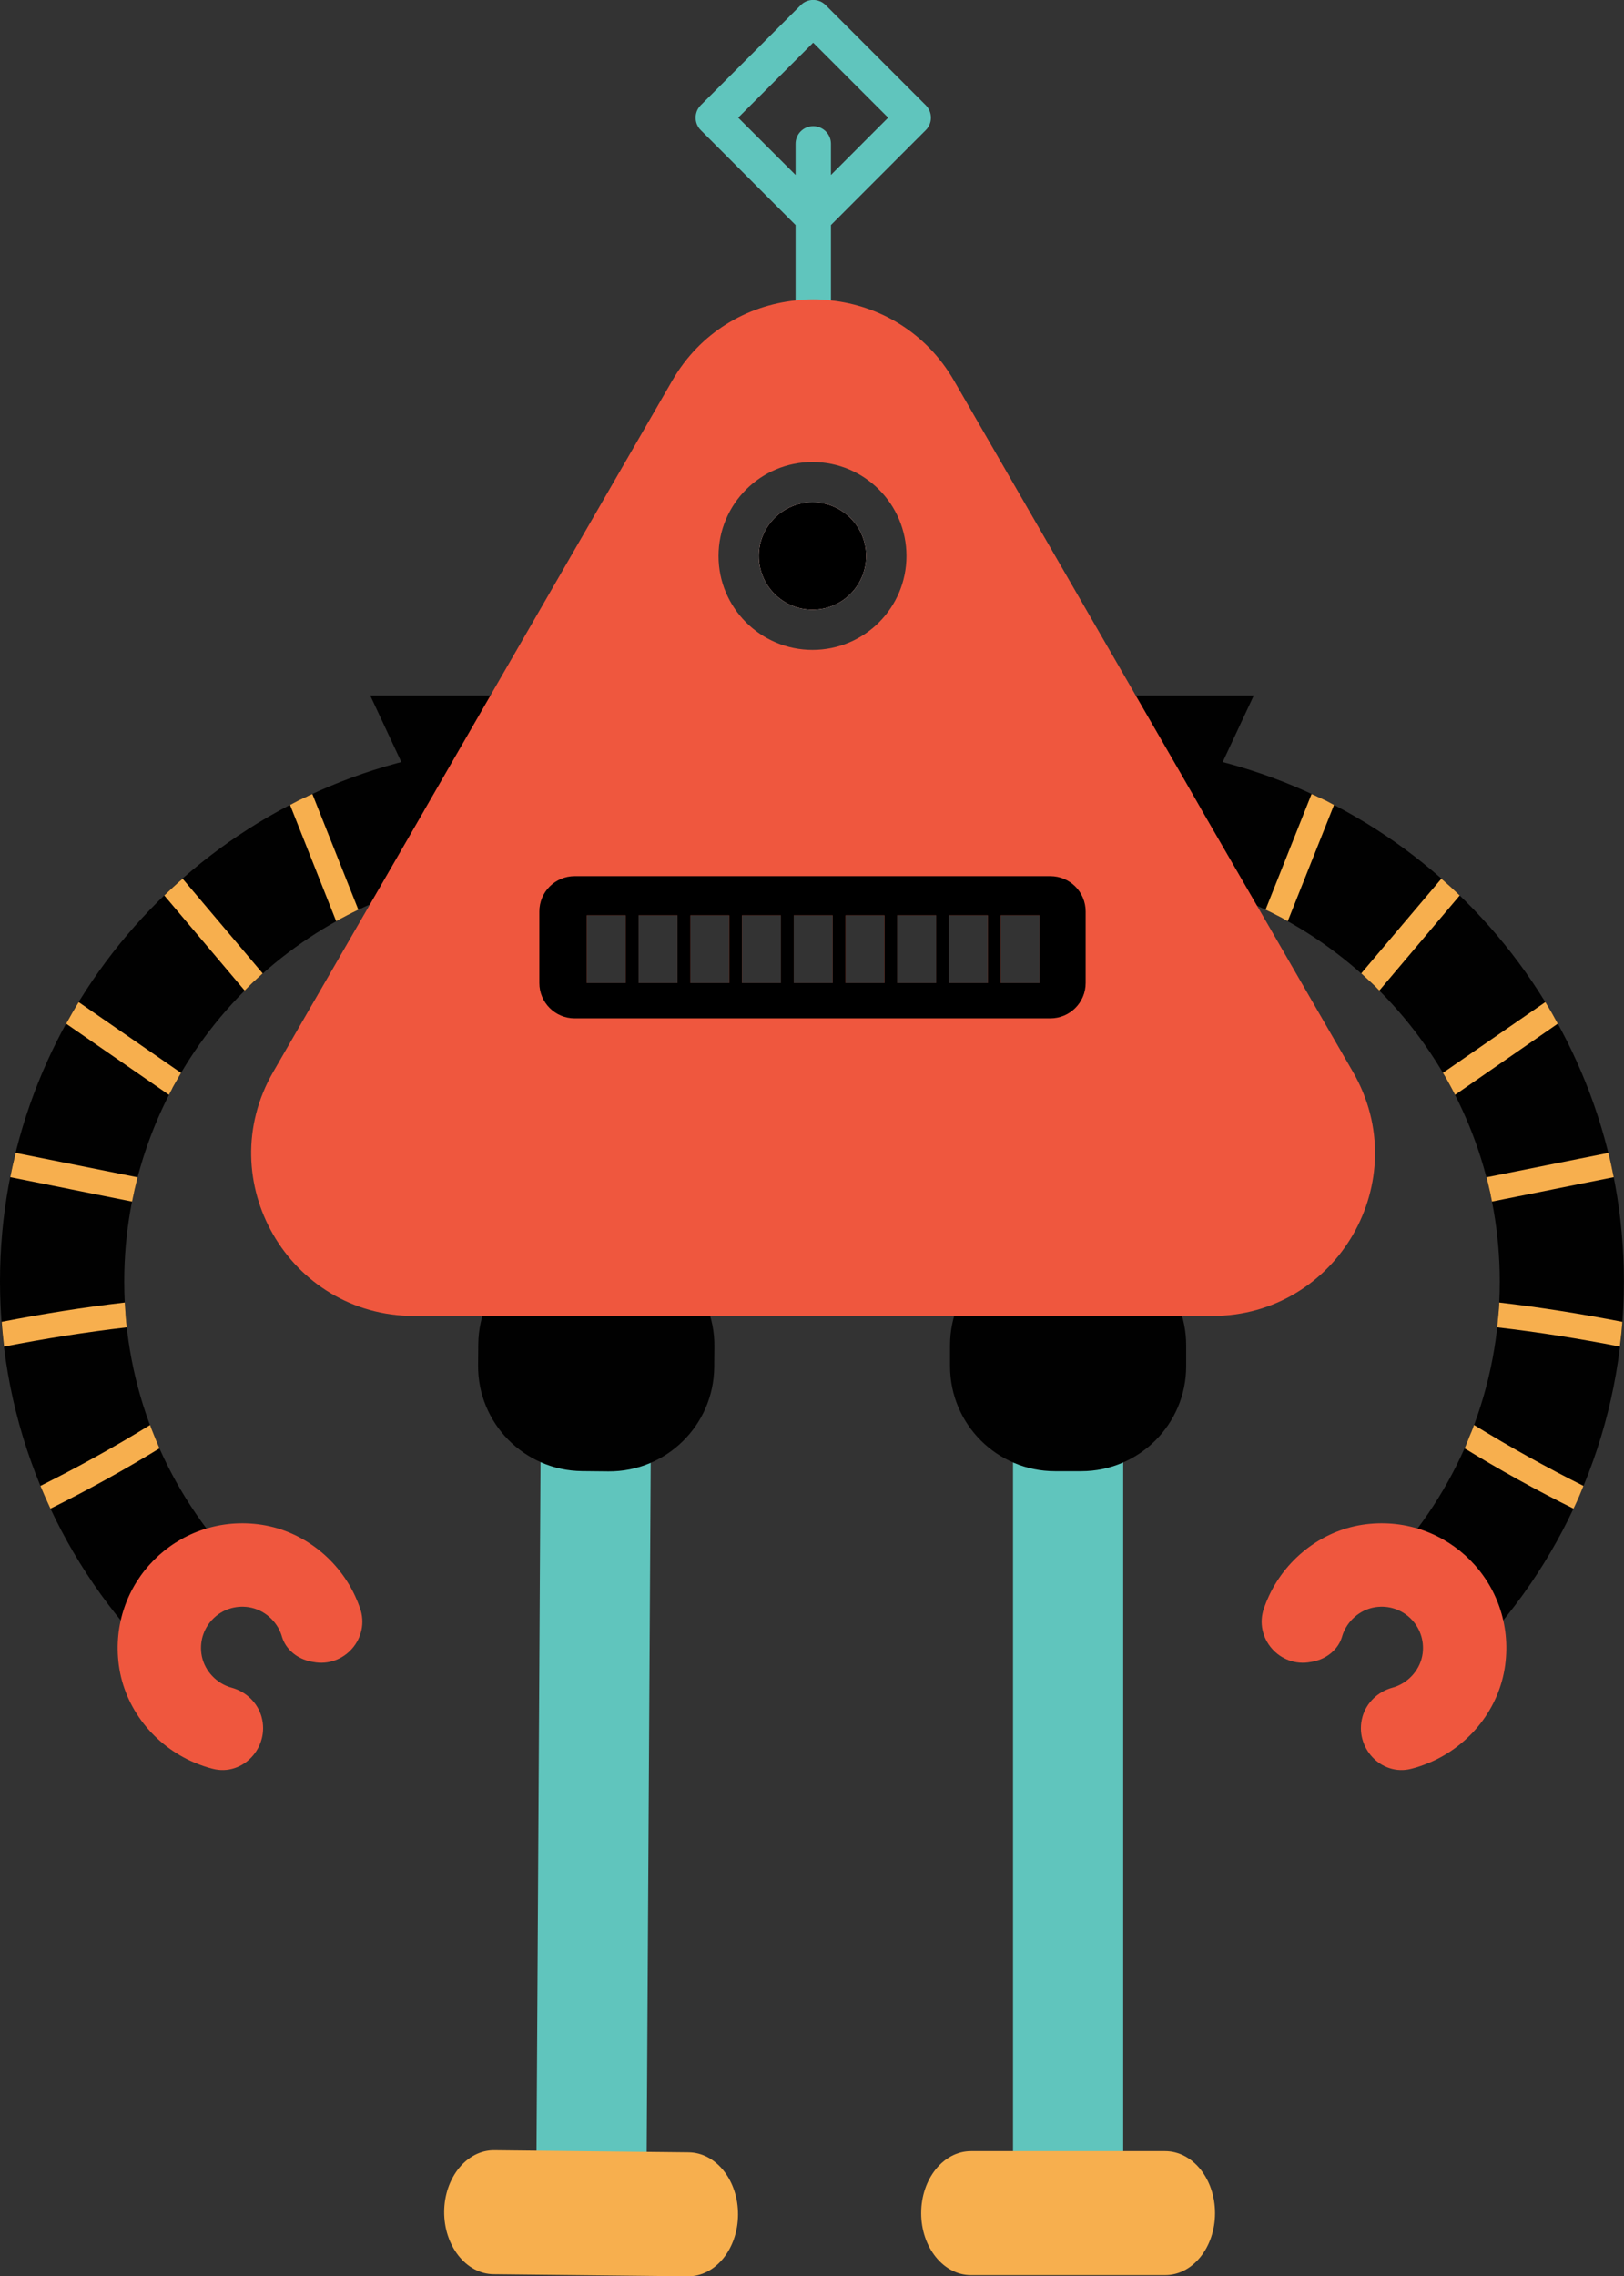 <?xml version="1.0" encoding="utf-8"?>
<!-- Generator: Adobe Illustrator 25.2.1, SVG Export Plug-In . SVG Version: 6.00 Build 0)  -->
<svg version="1.1" id="Layer_1" xmlns="http://www.w3.org/2000/svg" xmlns:xlink="http://www.w3.org/1999/xlink" x="0px" y="0px"
	 viewBox="0 0 180 252.25" style="enable-background:new 0 0 180 252.25;" xml:space="preserve">
<rect x="0" y="0" width="180" height="252.25" fill="#333333" stroke="none"/>
<style type="text/css">
	.st0{fill:#010101;}
	.st1{fill:#60C5BD;}
	.st2{fill:#F7AF4E;}
	.st3{fill:#EF573E;}
	.st4{fill:#FFFFFF;}
	.st5{fill:#FCE26C;}
	.st6{fill:#F15B44;}
	.st7{fill:none;stroke:#EF573E;stroke-width:2;stroke-linecap:round;stroke-miterlimit:10;}
	.st8{fill:none;stroke:#60C5BD;stroke-width:2;stroke-linecap:round;stroke-miterlimit:10;}
	.st9{fill:#1BA7A7;}
</style>
<g>
	<g>
		<g>
			<polygon class="st1" points="71.65,242.76 59.44,242.6 59.98,150.16 72.19,150.32 			"/>
		</g>
	</g>
	<g>
		<g>
			<path class="st0" d="M79.16,151.52c-0.06,6.42-5.31,11.58-11.73,11.53l-2.91-0.03c-6.42-0.06-11.58-5.31-11.53-11.73l0.02-2.33
				c0.06-6.42,5.31-11.58,11.73-11.53l2.91,0.03c6.42,0.06,11.58,5.31,11.53,11.73L79.16,151.52z"/>
		</g>
	</g>
	<g>
		<g>
			<path class="st2" d="M81.8,245.44c-0.03,3.8-2.52,6.85-5.57,6.81l-21.52-0.23c-3.05-0.03-5.5-3.14-5.48-6.93l0,0
				c0.03-3.8,2.52-6.85,5.57-6.81l21.52,0.23C79.38,238.54,81.83,241.64,81.8,245.44L81.8,245.44z"/>
		</g>
	</g>
	<g>
		<g>
			<rect x="112.28" y="150.22" class="st1" width="12.21" height="92.45"/>
		</g>
	</g>
	<g>
		<g>
			<path class="st0" d="M131.47,151.4c0,6.42-5.21,11.63-11.63,11.63h-2.91c-6.42,0-11.63-5.21-11.63-11.63v-2.33
				c0-6.42,5.21-11.63,11.63-11.63h2.91c6.42,0,11.63,5.21,11.63,11.63V151.4z"/>
		</g>
	</g>
	<g>
		<g>
			<path class="st2" d="M134.67,245.25c0,3.8-2.47,6.87-5.53,6.87h-21.52c-3.05,0-5.52-3.08-5.52-6.87l0,0
				c0-3.8,2.47-6.87,5.52-6.87h21.52C132.19,238.38,134.67,241.45,134.67,245.25L134.67,245.25z"/>
		</g>
	</g>
</g>
<g>
	<g>
		<g>
			<g>
				<path class="st0" d="M154.5,172.56c7.29-8.1,11.73-18.81,11.73-30.54c0-21.63-15.1-39.78-35.31-44.51V83.44
					c27.85,4.94,49.07,29.33,49.07,58.58c0,15.92-6.29,30.4-16.51,41.09C160.57,179.53,157.45,176.11,154.5,172.56z"/>
			</g>
		</g>
		<g>
			<path class="st3" d="M154.33,187.02c0.09-0.03,0.18-0.05,0.27-0.08c1.62-0.56,2.85-2,3.08-3.7c0.4-3.04-2.19-5.6-5.24-5.14
				c-1.71,0.26-3.16,1.54-3.67,3.19c0,0.02-0.01,0.03-0.01,0.05c-0.43,1.47-1.74,2.5-3.24,2.79c-0.07,0.01-0.15,0.03-0.22,0.04
				c-3.46,0.68-6.37-2.66-5.2-5.98c0.16-0.46,0.35-0.92,0.57-1.39c2-4.25,6.07-7.32,10.73-7.89c9.05-1.11,16.64,6.54,15.43,15.61
				c-0.64,4.79-3.91,8.9-8.35,10.79c-0.69,0.29-1.37,0.53-2.05,0.7c-3.36,0.87-6.35-2.4-5.42-5.75l0-0.01
				C151.47,188.65,152.74,187.46,154.33,187.02z"/>
		</g>
		<g>
			<path class="st2" d="M166.18,144.34h-0.01c-0.01,0.1-0.01,0.21-0.01,0.32c0,0.1-0.01,0.2-0.02,0.31
				c-0.01,0.21-0.03,0.41-0.05,0.61c-0.02,0.18-0.03,0.34-0.05,0.51c-0.03,0.24-0.04,0.49-0.07,0.72c0,0.02,0,0.02,0,0.03
				c0,0.04-0.01,0.1-0.01,0.14c0,0.03-0.02,0.08-0.02,0.11h0.01c4.56,0.53,9.1,1.25,13.59,2.13c0.12-0.91,0.21-1.82,0.28-2.74
				C175.29,145.6,170.75,144.87,166.18,144.34z M178.58,129.1c-0.05-0.22-0.1-0.44-0.15-0.67c-0.05-0.22-0.11-0.45-0.17-0.67
				l-13.5,2.7c0.11,0.45,0.23,0.89,0.32,1.33c0.04,0.17,0.08,0.34,0.12,0.51c0,0.02,0.01,0.04,0.01,0.06
				c0.02,0.08,0.03,0.16,0.04,0.24c0.04,0.19,0.09,0.36,0.11,0.55h0.02l13.48-2.7C178.77,130,178.68,129.55,178.58,129.1z
				 M159.76,97.37l-8.88,10.49v0.01c0.32,0.29,0.62,0.58,0.94,0.87c0.02,0.01,0.04,0.03,0.06,0.04c0.01,0,0.01,0.02,0.01,0.02
				c0.35,0.32,0.67,0.63,0.99,0.97l8.91-10.54C161.13,98.59,160.45,97.97,159.76,97.37z M163.38,157.91h-0.01
				c-0.01,0.04-0.03,0.08-0.04,0.12c-0.02,0.05-0.03,0.09-0.04,0.12c-0.01,0.01-0.01,0.01-0.01,0.02c-0.02,0.06-0.04,0.11-0.06,0.17
				c-0.01,0.01-0.01,0.03-0.02,0.04c-0.04,0.1-0.08,0.2-0.11,0.29c-0.02,0.04-0.03,0.07-0.05,0.11c-0.06,0.14-0.12,0.29-0.18,0.43
				c-0.05,0.13-0.1,0.26-0.15,0.39c-0.04,0.09-0.07,0.18-0.11,0.26c-0.08,0.22-0.18,0.43-0.27,0.64c3.92,2.4,7.95,4.64,12.08,6.68
				c0.01-0.03,0.03-0.06,0.04-0.09c0.2-0.42,0.39-0.84,0.58-1.27c0.05-0.11,0.09-0.23,0.14-0.34c0.11-0.27,0.23-0.54,0.34-0.82
				C171.38,162.59,167.33,160.34,163.38,157.91z M147.56,89.04c-0.2-0.11-0.4-0.21-0.6-0.32c0,0,0,0-0.01,0
				c-0.21-0.1-0.41-0.2-0.62-0.29c-0.07-0.03-0.15-0.07-0.22-0.1c-0.24-0.13-0.49-0.23-0.74-0.34l-5.1,12.81v0.01
				c0.14,0.07,0.28,0.13,0.42,0.2c0.28,0.14,0.56,0.27,0.83,0.42c0.15,0.07,0.3,0.15,0.45,0.23c0.05,0.03,0.1,0.05,0.15,0.08
				c0.21,0.12,0.41,0.24,0.61,0.34l5.13-12.88C147.76,89.14,147.66,89.1,147.56,89.04z M171.28,111.05l-11.34,7.83l-0.01,0.01
				c0.24,0.39,0.47,0.79,0.69,1.2c0.11,0.21,0.22,0.41,0.33,0.61c0.11,0.2,0.21,0.41,0.32,0.62h0.01l11.38-7.88
				C172.23,112.64,171.77,111.83,171.28,111.05z"/>
		</g>
	</g>
	<g>
		<g>
			<polygon class="st0" points="125.29,77.08 138.96,77.08 128.64,99.17 			"/>
		</g>
	</g>
</g>
<g>
	<g>
		<g>
			<g>
				<path class="st0" d="M25.5,172.56c-7.29-8.1-11.73-18.81-11.73-30.54c0-21.63,15.1-39.78,35.31-44.51V83.44
					C21.22,88.38,0,112.76,0,142.01c0,15.92,6.29,30.4,16.51,41.09C19.43,179.53,22.55,176.11,25.5,172.56z"/>
			</g>
		</g>
		<g>
			<path class="st3" d="M25.67,187.02c-0.09-0.03-0.18-0.05-0.27-0.08c-1.62-0.56-2.85-2-3.08-3.7c-0.4-3.04,2.19-5.6,5.24-5.14
				c1.71,0.26,3.16,1.54,3.67,3.19c0,0.02,0.01,0.03,0.01,0.05c0.43,1.47,1.74,2.5,3.24,2.79c0.07,0.01,0.15,0.03,0.22,0.04
				c3.46,0.68,6.37-2.66,5.2-5.98c-0.16-0.46-0.35-0.92-0.57-1.39c-2-4.25-6.07-7.32-10.73-7.89c-9.05-1.11-16.64,6.54-15.43,15.61
				c0.64,4.79,3.91,8.9,8.35,10.79c0.69,0.29,1.37,0.53,2.05,0.7c3.36,0.87,6.35-2.4,5.42-5.75l0-0.01
				C28.53,188.65,27.26,187.46,25.67,187.02z"/>
		</g>
		<g>
			<path class="st2" d="M13.98,146.43c-0.02-0.24-0.04-0.47-0.06-0.72c-0.03-0.45-0.06-0.91-0.09-1.37h-0.01
				c-4.58,0.53-9.12,1.26-13.63,2.14c0.06,0.92,0.16,1.83,0.26,2.74c4.51-0.88,9.05-1.6,13.6-2.13v-0.06
				C14.02,146.83,14,146.63,13.98,146.43z M15.24,130.46l-13.5-2.7c-0.11,0.45-0.22,0.9-0.32,1.35c-0.1,0.44-0.19,0.89-0.28,1.34
				l13.48,2.7h0.02c0.18-0.91,0.38-1.8,0.61-2.69H15.24z M20.24,97.37c-0.7,0.6-1.36,1.22-2.03,1.86l8.91,10.54
				c0.16-0.17,0.33-0.33,0.49-0.49c0.06-0.06,0.11-0.11,0.17-0.17c0.02-0.02,0.04-0.04,0.06-0.06c0.09-0.08,0.17-0.17,0.26-0.25
				c0.01,0,0.01,0,0.01-0.02c0.02-0.01,0.05-0.03,0.06-0.04c0.29-0.26,0.56-0.52,0.85-0.78c0.03-0.03,0.06-0.06,0.09-0.09v-0.01
				L20.24,97.37z M17.04,158.97c-0.07-0.17-0.14-0.35-0.21-0.53c-0.07-0.17-0.13-0.35-0.19-0.53c-0.01,0-0.01,0.01-0.02,0.01
				c-3.94,2.43-8,4.67-12.14,6.74c0.35,0.85,0.72,1.69,1.11,2.52c4.12-2.04,8.16-4.28,12.09-6.68
				C17.46,159.99,17.24,159.49,17.04,158.97z M34.62,87.99c-0.22,0.1-0.44,0.18-0.64,0.3c-0.1,0.04-0.22,0.1-0.32,0.14
				c-0.4,0.19-0.81,0.39-1.21,0.61c-0.1,0.06-0.2,0.1-0.3,0.16l5.11,12.88c0.06-0.03,0.12-0.07,0.18-0.09
				c0.18-0.11,0.36-0.21,0.55-0.3c0.16-0.09,0.33-0.18,0.49-0.26c0.41-0.21,0.82-0.42,1.24-0.62L34.62,87.99z M8.72,111.05
				c-0.23,0.39-0.48,0.78-0.71,1.19c-0.23,0.4-0.45,0.81-0.68,1.2l11.39,7.88h0.01c0.05-0.1,0.11-0.21,0.16-0.31
				c0.05-0.1,0.11-0.2,0.16-0.3c0.03-0.07,0.07-0.14,0.1-0.21c0.08-0.14,0.16-0.28,0.23-0.41c0.22-0.39,0.45-0.8,0.68-1.19v-0.01
				L8.72,111.05z"/>
		</g>
	</g>
	<g>
		<g>
			<polygon class="st0" points="54.71,77.08 41.04,77.08 51.36,99.17 			"/>
		</g>
	</g>
</g>
<path class="st1" d="M102.61,11.66L91.52,0.57c-0.77-0.77-2.01-0.77-2.77,0L77.67,11.66c-0.76,0.76-0.76,2,0,2.76l10.51,10.52v19.73
	c0,1.08,0.87,1.96,1.95,1.96c1.09,0,1.97-0.88,1.97-1.96V24.94l10.51-10.52C103.37,13.66,103.37,12.42,102.61,11.66z M92.1,19.39
	v-3.46c0-1.07-0.88-1.95-1.97-1.95c-1.08,0-1.95,0.88-1.95,1.95v3.46l-6.36-6.35l8.31-8.31l8.31,8.31L92.1,19.39z"/>
<path class="st3" d="M149.96,118.79l-10.64-18.43l-6.22-10.75V89.6l-2.16-3.77l-0.01-0.02l-5.05-8.74l-20.14-34.89
	c-3.09-5.35-8.25-8.31-13.64-8.89c-1.29-0.16-2.6-0.16-3.92,0c-5.39,0.57-10.58,3.53-13.67,8.89L54.36,77.07l-5.29,9.17L47,89.83
	v0.01l-5.99,10.37l-10.73,18.58c-6.94,12.02,1.74,27.04,15.63,27.04h88.44C148.22,145.83,156.91,130.81,149.96,118.79z
	 M115.22,101.43v7.5h-4.3v-7.5H115.22z M109.49,101.43v7.5h-4.31v-7.5H109.49z M103.76,101.43v7.5h-4.32v-7.5H103.76z M98.03,101.43
	v7.5h-4.31v-7.5H98.03z M92.29,101.43v7.5h-4.31v-7.5H92.29z M86.55,101.43v7.5h-4.31v-7.5H86.55z M80.83,101.43v7.5h-4.31v-7.5
	H80.83z M75.09,101.43v7.5h-4.31v-7.5H75.09z M65.04,101.43h4.31v7.5h-4.31V101.43z M90.06,51.2c5.75,0,10.41,4.66,10.41,10.41
	s-4.66,10.41-10.41,10.41s-10.42-4.66-10.42-10.41S84.31,51.2,90.06,51.2z M90.06,67.56c3.28,0,5.94-2.66,5.94-5.95
	c0-3.28-2.66-5.95-5.94-5.95c-3.29,0-5.95,2.67-5.95,5.95C84.11,64.9,86.77,67.56,90.06,67.56z"/>
<path class="st4" d="M96,61.61c0,3.29-2.66,5.95-5.94,5.95c-3.29,0-5.95-2.66-5.95-5.95c0-3.28,2.66-5.95,5.95-5.95
	C93.34,55.66,96,58.33,96,61.61z"/>
<path d="M96,61.61c0,3.29-2.66,5.95-5.94,5.95c-3.29,0-5.95-2.66-5.95-5.95c0-3.28,2.66-5.95,5.95-5.95
	C93.34,55.66,96,58.33,96,61.61z"/>
<path d="M116.41,97.09H63.7c-2.17,0-3.92,1.75-3.92,3.92v7.92c0,2.17,1.75,3.92,3.92,3.92h52.71c2.17,0,3.92-1.75,3.92-3.92v-7.92
	C120.33,98.84,118.58,97.09,116.41,97.09z M69.35,108.93h-4.31v-7.5h4.31V108.93z M75.09,108.93h-4.31v-7.5h4.31V108.93z
	 M80.83,108.93h-4.31v-7.5h4.31V108.93z M86.55,108.93h-4.31v-7.5h4.31V108.93z M92.29,108.93h-4.31v-7.5h4.31V108.93z
	 M98.03,108.93h-4.31v-7.5h4.31V108.93z M103.76,108.93h-4.32v-7.5h4.32V108.93z M109.49,108.93h-4.31v-7.5h4.31V108.93z
	 M115.22,108.93h-4.3v-7.5h4.3V108.93z"/>
</svg>
